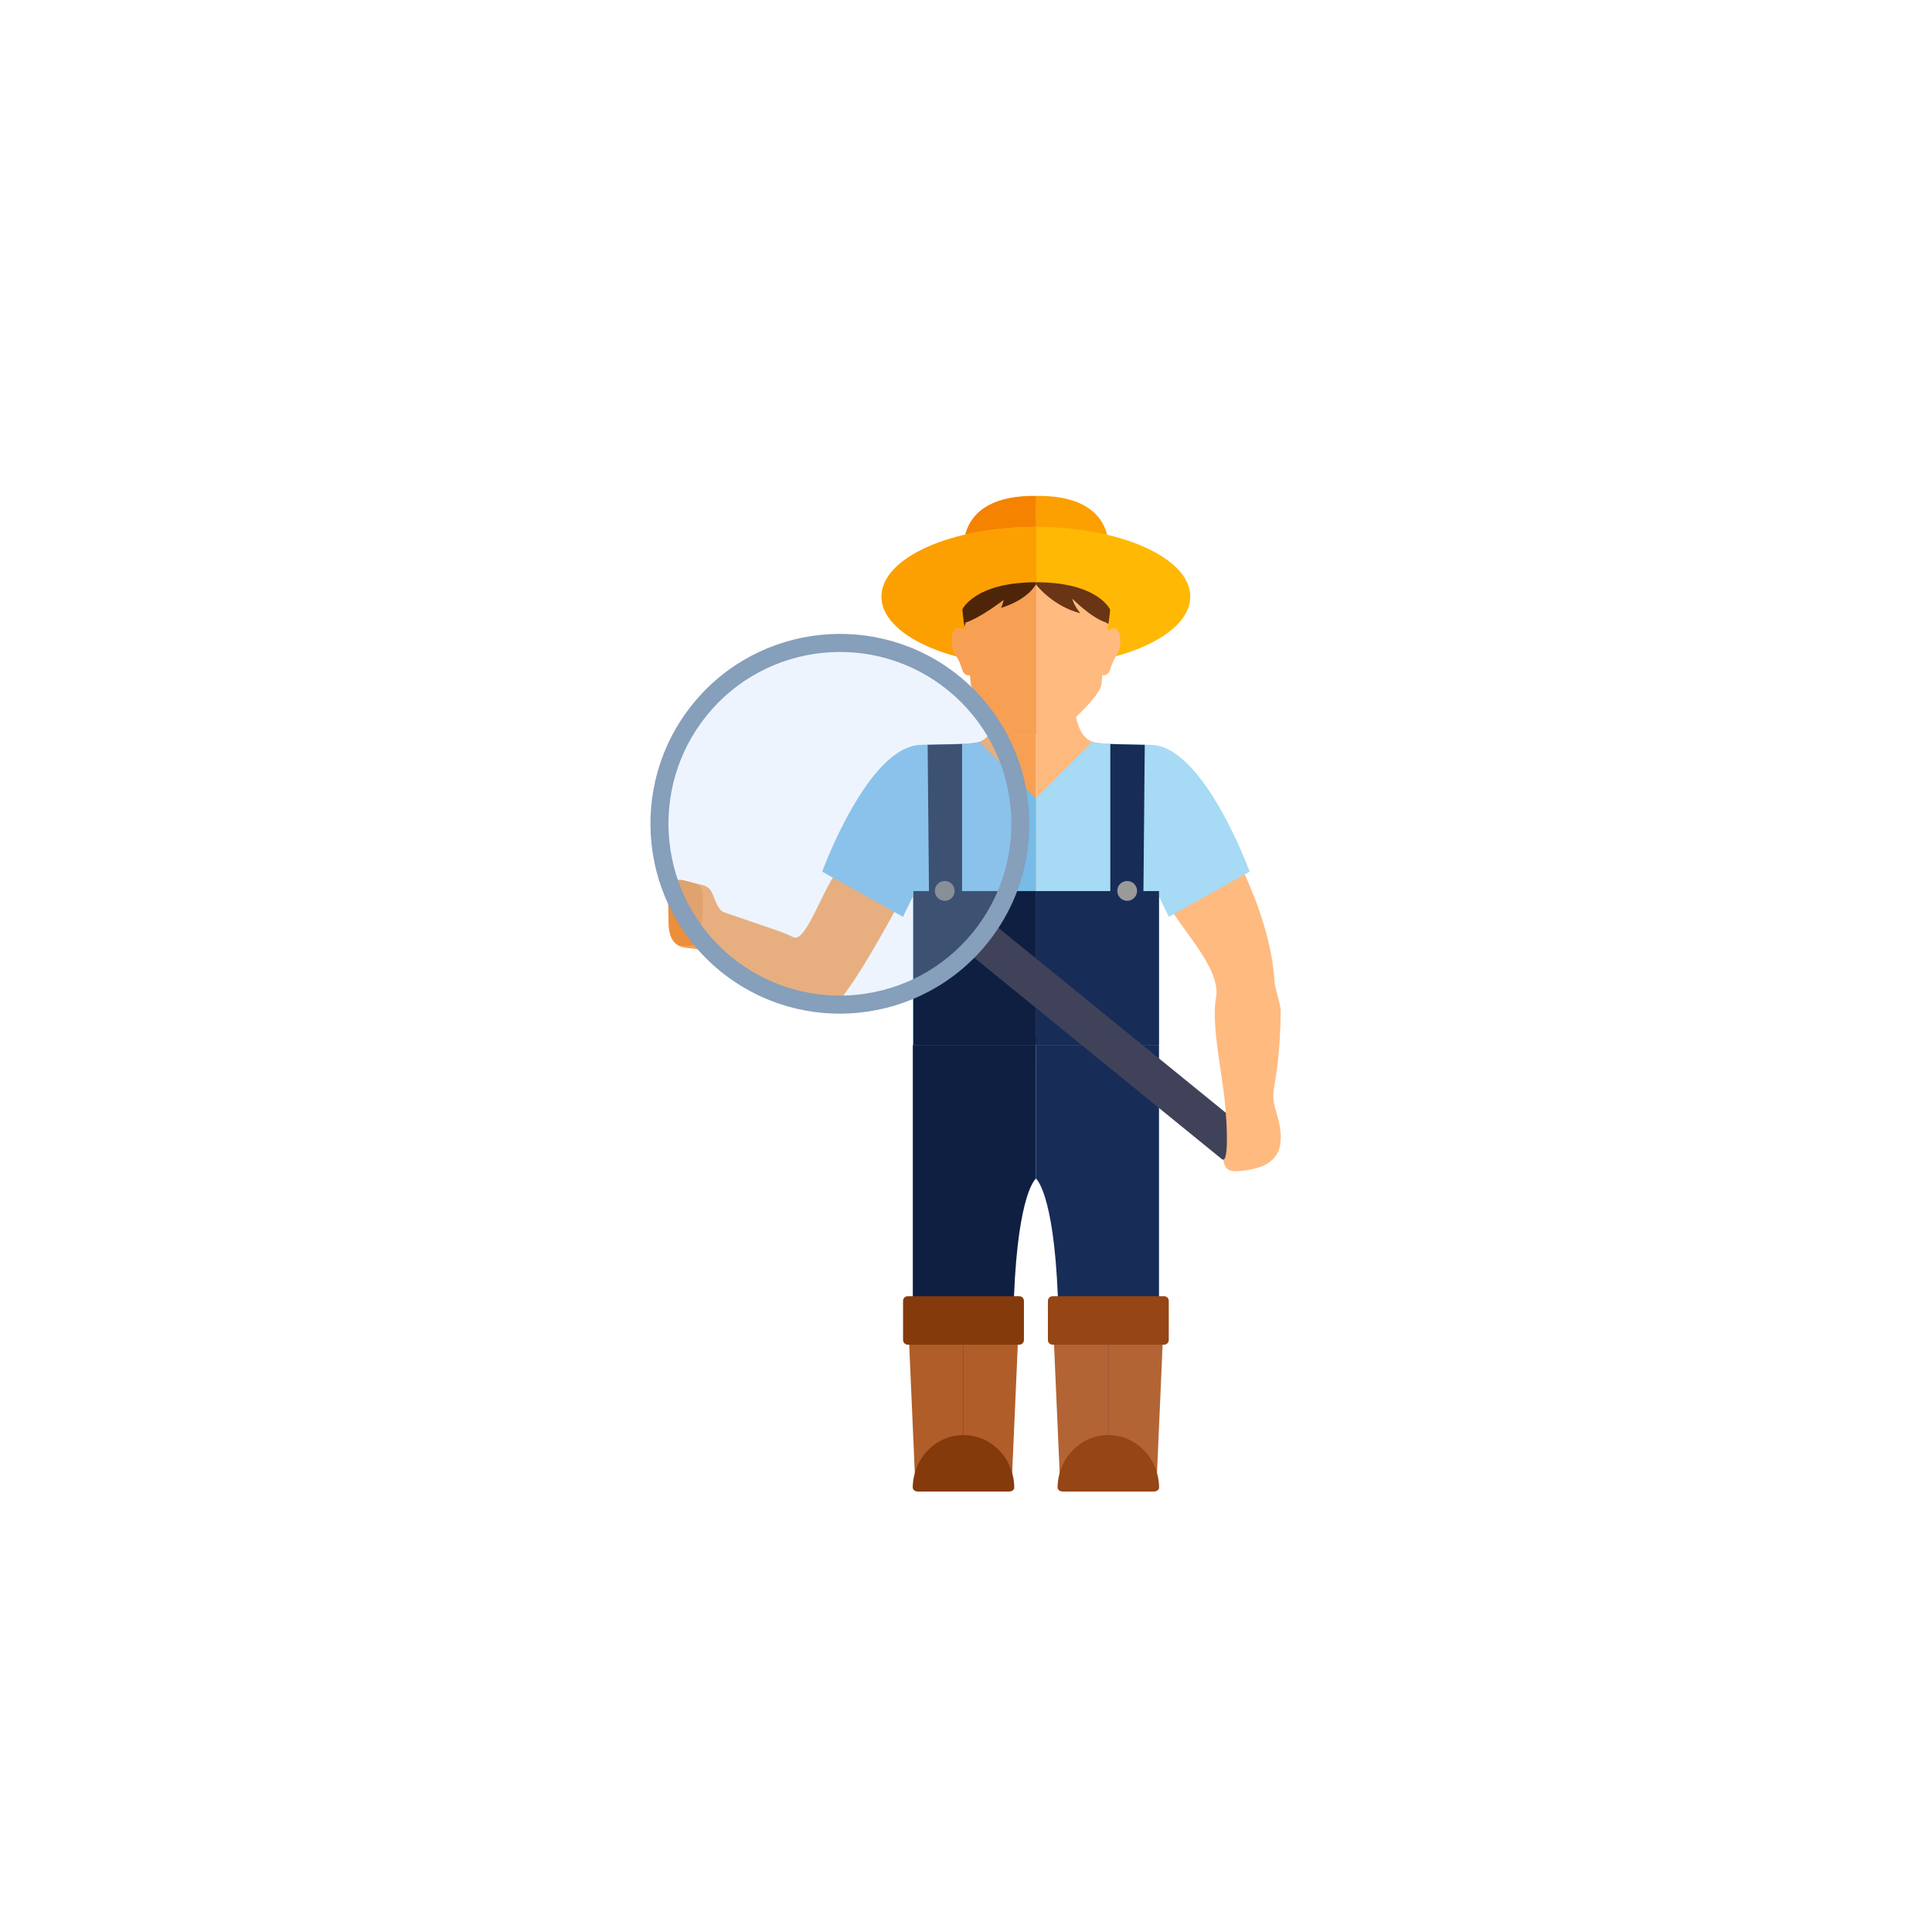 <svg width="300" height="300" viewBox="0 0 300 300" fill="none" xmlns="http://www.w3.org/2000/svg">
<path d="M140.709 138.227C140.709 138.227 131.857 155.045 129.275 156.245C126.693 157.446 114.866 151.145 113.062 149.633C111.259 148.121 109.173 147.536 107.789 147.318C106.405 147.099 103.918 147.56 103.825 143.309C103.731 139.057 103.456 136.011 106.316 136.749C109.177 137.488 109.543 137.396 110.189 138.042C110.834 138.689 111.253 141.246 112.407 141.646C120.025 144.311 121.073 144.511 123.193 145.527C125.312 146.543 128.099 136.659 130.816 134.348C131.868 133.45 140.709 138.227 140.709 138.227Z" fill="#F7A054"/>
<path d="M172.087 86.158C172.087 86.158 173.848 76.823 160.894 77.003V86.158H172.087Z" fill="#FCA001"/>
<path d="M149.705 86.158C149.705 86.158 147.945 76.823 160.9 77.003V86.158H149.705Z" fill="#F58300"/>
<path d="M136.881 92.64C136.881 98.618 147.616 103.465 160.854 103.465C174.092 103.465 184.825 98.618 184.825 92.64C184.825 86.662 174.094 81.817 160.854 81.817C147.614 81.817 136.881 86.661 136.881 92.64Z" fill="#FFB804"/>
<path d="M166.94 105.314C166.94 105.314 165.76 114.597 170.136 115.31C174.561 116.029 181.57 114.219 185.378 120.915C189.634 128.394 197.205 140.676 197.918 152.498C197.983 153.586 198.898 156.001 198.877 157.058C198.631 169.612 196.945 168.654 198.169 172.651C199.393 176.648 199.546 180.518 194.479 181.536C189.803 182.466 189.434 181.758 190.295 175.345C190.907 170.776 187.837 160.26 188.822 154.932C189.789 149.679 181.323 142.518 179.97 137.468V162.267H160.9V137.468H160.857V97.892L166.94 105.314Z" fill="#FFBA80"/>
<path d="M136.334 120.915C140.146 114.219 147.152 116.029 151.579 115.31C155.953 114.597 154.773 105.314 154.773 105.314L160.857 97.892V137.468H160.9V162.267H141.829V137.468H141.742C140.39 142.518 132.077 128.394 136.334 120.915Z" fill="#F7A054"/>
<path d="M136.881 92.64C136.881 86.654 147.616 81.817 160.854 81.817V103.465C147.616 103.465 136.881 98.618 136.881 92.64Z" fill="#FCA001"/>
<path d="M149.604 97.892H149.831C149.736 97.123 149.637 96.365 149.548 95.649C149.063 91.936 147.973 82.568 160.9 82.568C173.828 82.568 172.739 91.936 172.258 95.649C172.166 96.365 172.072 97.123 171.975 97.892H172.196C174.164 96.434 174.331 100.243 173.511 101.544C172.828 102.623 172.816 102.741 172.408 103.925C172.103 104.799 171.603 104.917 171.183 104.821C171.128 105.334 171.084 105.789 171.051 106.15C170.869 108.155 166.068 112.164 164.983 113.417C163.959 114.594 162.252 114.134 161.718 114.11L160.904 114.071L160.092 114.11C159.547 114.134 157.844 114.594 156.827 113.417C155.74 112.164 150.939 108.155 150.756 106.15C150.726 105.789 150.678 105.339 150.625 104.821C150.207 104.917 149.705 104.799 149.403 103.925C148.993 102.736 148.978 102.623 148.295 101.544C147.473 100.249 147.64 96.434 149.604 97.892Z" fill="#FFBA80"/>
<path d="M160.088 114.103C159.544 114.127 157.84 114.587 156.823 113.41C155.736 112.157 150.936 108.148 150.753 106.143C150.722 105.782 150.674 105.332 150.621 104.814C150.203 104.91 149.702 104.792 149.4 103.918C148.99 102.729 148.975 102.616 148.292 101.537C147.473 100.236 147.64 96.427 149.604 97.886H149.831C149.736 97.116 149.637 96.358 149.548 95.642C149.063 91.929 147.973 82.561 160.9 82.561V114.071L160.088 114.103Z" fill="#F7A054"/>
<path d="M160.858 183.012C160.858 183.012 163.6 185.054 164.259 201.232C165.044 220.614 165.805 229.128 165.805 229.128H178.494L179.97 201.273V162.262L160.856 160.995L160.858 183.012Z" fill="#172C57"/>
<path d="M160.854 90.74C160.854 90.74 163.344 94.067 167.752 95.236C167.752 95.236 166.615 93.819 166.537 92.987C166.537 92.987 169.428 95.934 171.756 96.663L172.097 96.892C172.097 96.892 172.29 96.091 172.45 93.813C172.611 91.535 162.346 87.735 162.346 87.735L160.857 89.565L160.854 90.74Z" fill="#693514"/>
<path d="M160.854 90.74C160.854 90.74 159.699 93.08 155.456 94.386C155.623 93.983 155.757 93.566 155.857 93.141C155.857 93.141 152.273 95.934 149.951 96.663L149.758 97.328C149.758 97.328 149.49 95.703 149.33 93.427C149.169 91.15 159.364 87.738 159.364 87.738L160.854 89.568V90.74Z" fill="#4F250A"/>
<path d="M172.396 94.68C172.396 94.68 170.536 90.413 160.9 90.413V81.817C160.9 81.817 172.287 81.615 175.053 88.248C177.82 94.881 173.026 94.68 173.026 94.68H172.396Z" fill="#FFB804"/>
<path d="M149.403 94.68C149.403 94.68 151.265 90.413 160.9 90.413V81.817C160.9 81.817 149.514 81.615 146.746 88.248C143.978 94.881 148.777 94.68 148.777 94.68H149.403Z" fill="#FCA001"/>
<path d="M160.858 183.012C160.858 183.012 158.114 185.054 157.455 201.232C156.67 220.614 155.909 229.128 155.909 229.128H143.22L141.742 201.273V162.262L160.856 160.995L160.858 183.012Z" fill="#0E1F42"/>
<path d="M142.053 228.733L141.109 207.2H149.611V228.733H142.053Z" fill="#B05D2A"/>
<path d="M157.168 228.733L158.114 207.2H149.611V228.733H157.168Z" fill="#B05D2A"/>
<path d="M157.492 231.06C157.492 226.519 153.963 222.835 149.611 222.835C145.259 222.835 141.73 226.519 141.73 231.06C141.73 231.06 141.827 231.604 142.544 231.604H156.68C157.395 231.604 157.494 231.06 157.494 231.06H157.492Z" fill="#853A0C"/>
<path d="M158.996 202.014C158.999 201.822 158.927 201.636 158.795 201.498C158.662 201.359 158.481 201.278 158.289 201.273H140.935C140.743 201.278 140.561 201.359 140.428 201.497C140.295 201.636 140.222 201.822 140.225 202.014V208.061C140.222 208.253 140.296 208.439 140.428 208.577C140.561 208.715 140.743 208.795 140.935 208.8H158.289C158.48 208.795 158.662 208.715 158.794 208.577C158.926 208.438 158.999 208.253 158.996 208.061V202.014Z" fill="#853A0C"/>
<path d="M169.633 115.18C169.796 115.24 169.964 115.285 170.135 115.316C171.304 115.507 172.662 115.523 174.085 115.562C174.263 115.546 174.442 115.54 174.621 115.543C177.048 115.582 178.739 115.665 178.739 115.665C186.945 115.851 194.044 135.349 194.044 135.349L181.506 142.361L179.97 139.221V162.259H160.9L160.857 137.459V123.975L169.633 115.18Z" fill="#A6DAF5"/>
<path d="M152.081 115.18C151.919 115.24 151.752 115.285 151.582 115.316C150.41 115.507 149.051 115.523 147.628 115.562C147.451 115.546 147.272 115.54 147.094 115.543C144.665 115.582 142.976 115.665 142.976 115.665C134.769 115.851 127.669 135.349 127.669 135.349L140.21 142.361L141.745 139.221V162.259H160.813L160.858 137.459V123.975L152.081 115.18Z" fill="#77BBE6"/>
<path d="M179.659 228.733L180.601 207.2H172.101V228.733H179.659Z" fill="#B36434"/>
<path d="M164.544 228.733L163.6 207.2H172.101V228.733H164.544Z" fill="#B36434"/>
<path d="M164.22 231.06C164.22 226.519 167.751 222.835 172.101 222.835C176.451 222.835 179.984 226.519 179.984 231.06C179.984 231.06 179.885 231.604 179.168 231.604H165.034C164.317 231.604 164.22 231.06 164.22 231.06V231.06Z" fill="#964514"/>
<path d="M162.718 202.014C162.714 201.822 162.786 201.636 162.918 201.497C163.051 201.358 163.233 201.278 163.424 201.273H180.779C180.971 201.278 181.152 201.359 181.285 201.497C181.418 201.636 181.49 201.822 181.487 202.014V208.061C181.49 208.253 181.417 208.438 181.285 208.577C181.152 208.715 180.97 208.795 180.779 208.8H163.424C163.233 208.796 163.051 208.716 162.919 208.577C162.787 208.439 162.714 208.253 162.718 208.061V202.014Z" fill="#964514"/>
<path d="M179.97 162.262V138.371H177.552L177.757 115.661L172.41 115.538V138.371H160.9V162.262H179.97Z" fill="#172C57"/>
<path d="M141.829 162.262V138.371H144.249L144.044 115.661L149.389 115.538V138.371H160.9V162.262H141.829Z" fill="#0E1F42"/>
<path d="M106.321 136.749C107.954 137.174 108.332 137.242 108.808 137.765C109.526 138.554 109.07 146.575 107.794 146.762C106.41 146.96 103.923 147.56 103.83 143.308C103.736 139.057 103.461 136.011 106.321 136.749Z" fill="#ED8E3B"/>
<path d="M145.162 138.338C145.162 138.643 145.252 138.94 145.421 139.194C145.59 139.447 145.83 139.644 146.11 139.76C146.391 139.877 146.7 139.907 146.998 139.848C147.296 139.789 147.569 139.642 147.784 139.427C147.999 139.212 148.145 138.937 148.204 138.639C148.264 138.34 148.233 138.031 148.117 137.749C148.001 137.468 147.804 137.228 147.551 137.058C147.299 136.889 147.002 136.799 146.698 136.799C146.291 136.799 145.9 136.961 145.612 137.25C145.324 137.539 145.162 137.93 145.162 138.338Z" fill="#747474"/>
<path d="M176.564 138.338C176.564 138.643 176.474 138.94 176.305 139.194C176.136 139.447 175.896 139.644 175.615 139.76C175.335 139.877 175.026 139.907 174.728 139.848C174.43 139.789 174.156 139.642 173.942 139.427C173.727 139.212 173.58 138.937 173.521 138.639C173.462 138.34 173.492 138.031 173.609 137.749C173.725 137.468 173.922 137.228 174.174 137.058C174.427 136.889 174.724 136.799 175.028 136.799C175.435 136.799 175.826 136.961 176.114 137.25C176.402 137.539 176.564 137.93 176.564 138.338Z" fill="#9A9A9A"/>
<path d="M189.723 179.983L149.959 147.641L153.714 143.004L190.347 172.796C190.347 172.796 191.001 181.021 189.723 179.983Z" fill="#404259"/>
<g opacity="0.52">
<path opacity="0.52" d="M130.42 156.009C145.902 156.009 158.453 143.431 158.453 127.916C158.453 112.4 145.902 99.822 130.42 99.822C114.938 99.822 102.388 112.4 102.388 127.916C102.388 143.431 114.938 156.009 130.42 156.009Z" fill="#BBD8F8"/>
</g>
<path d="M153.279 146.502C143.051 159.133 124.473 161.07 111.875 150.822C99.277 140.574 97.338 121.959 107.562 109.328C117.786 96.697 136.363 94.759 148.966 105.007C161.569 115.256 163.505 133.871 153.279 146.502ZM109.74 111.098C100.487 122.526 102.231 139.368 113.641 148.641C125.051 157.915 141.848 156.167 151.101 144.732C160.354 133.296 158.61 116.462 147.2 107.19C135.789 97.918 118.993 99.67 109.74 111.098V111.098Z" fill="#869FBA"/>
</svg>
